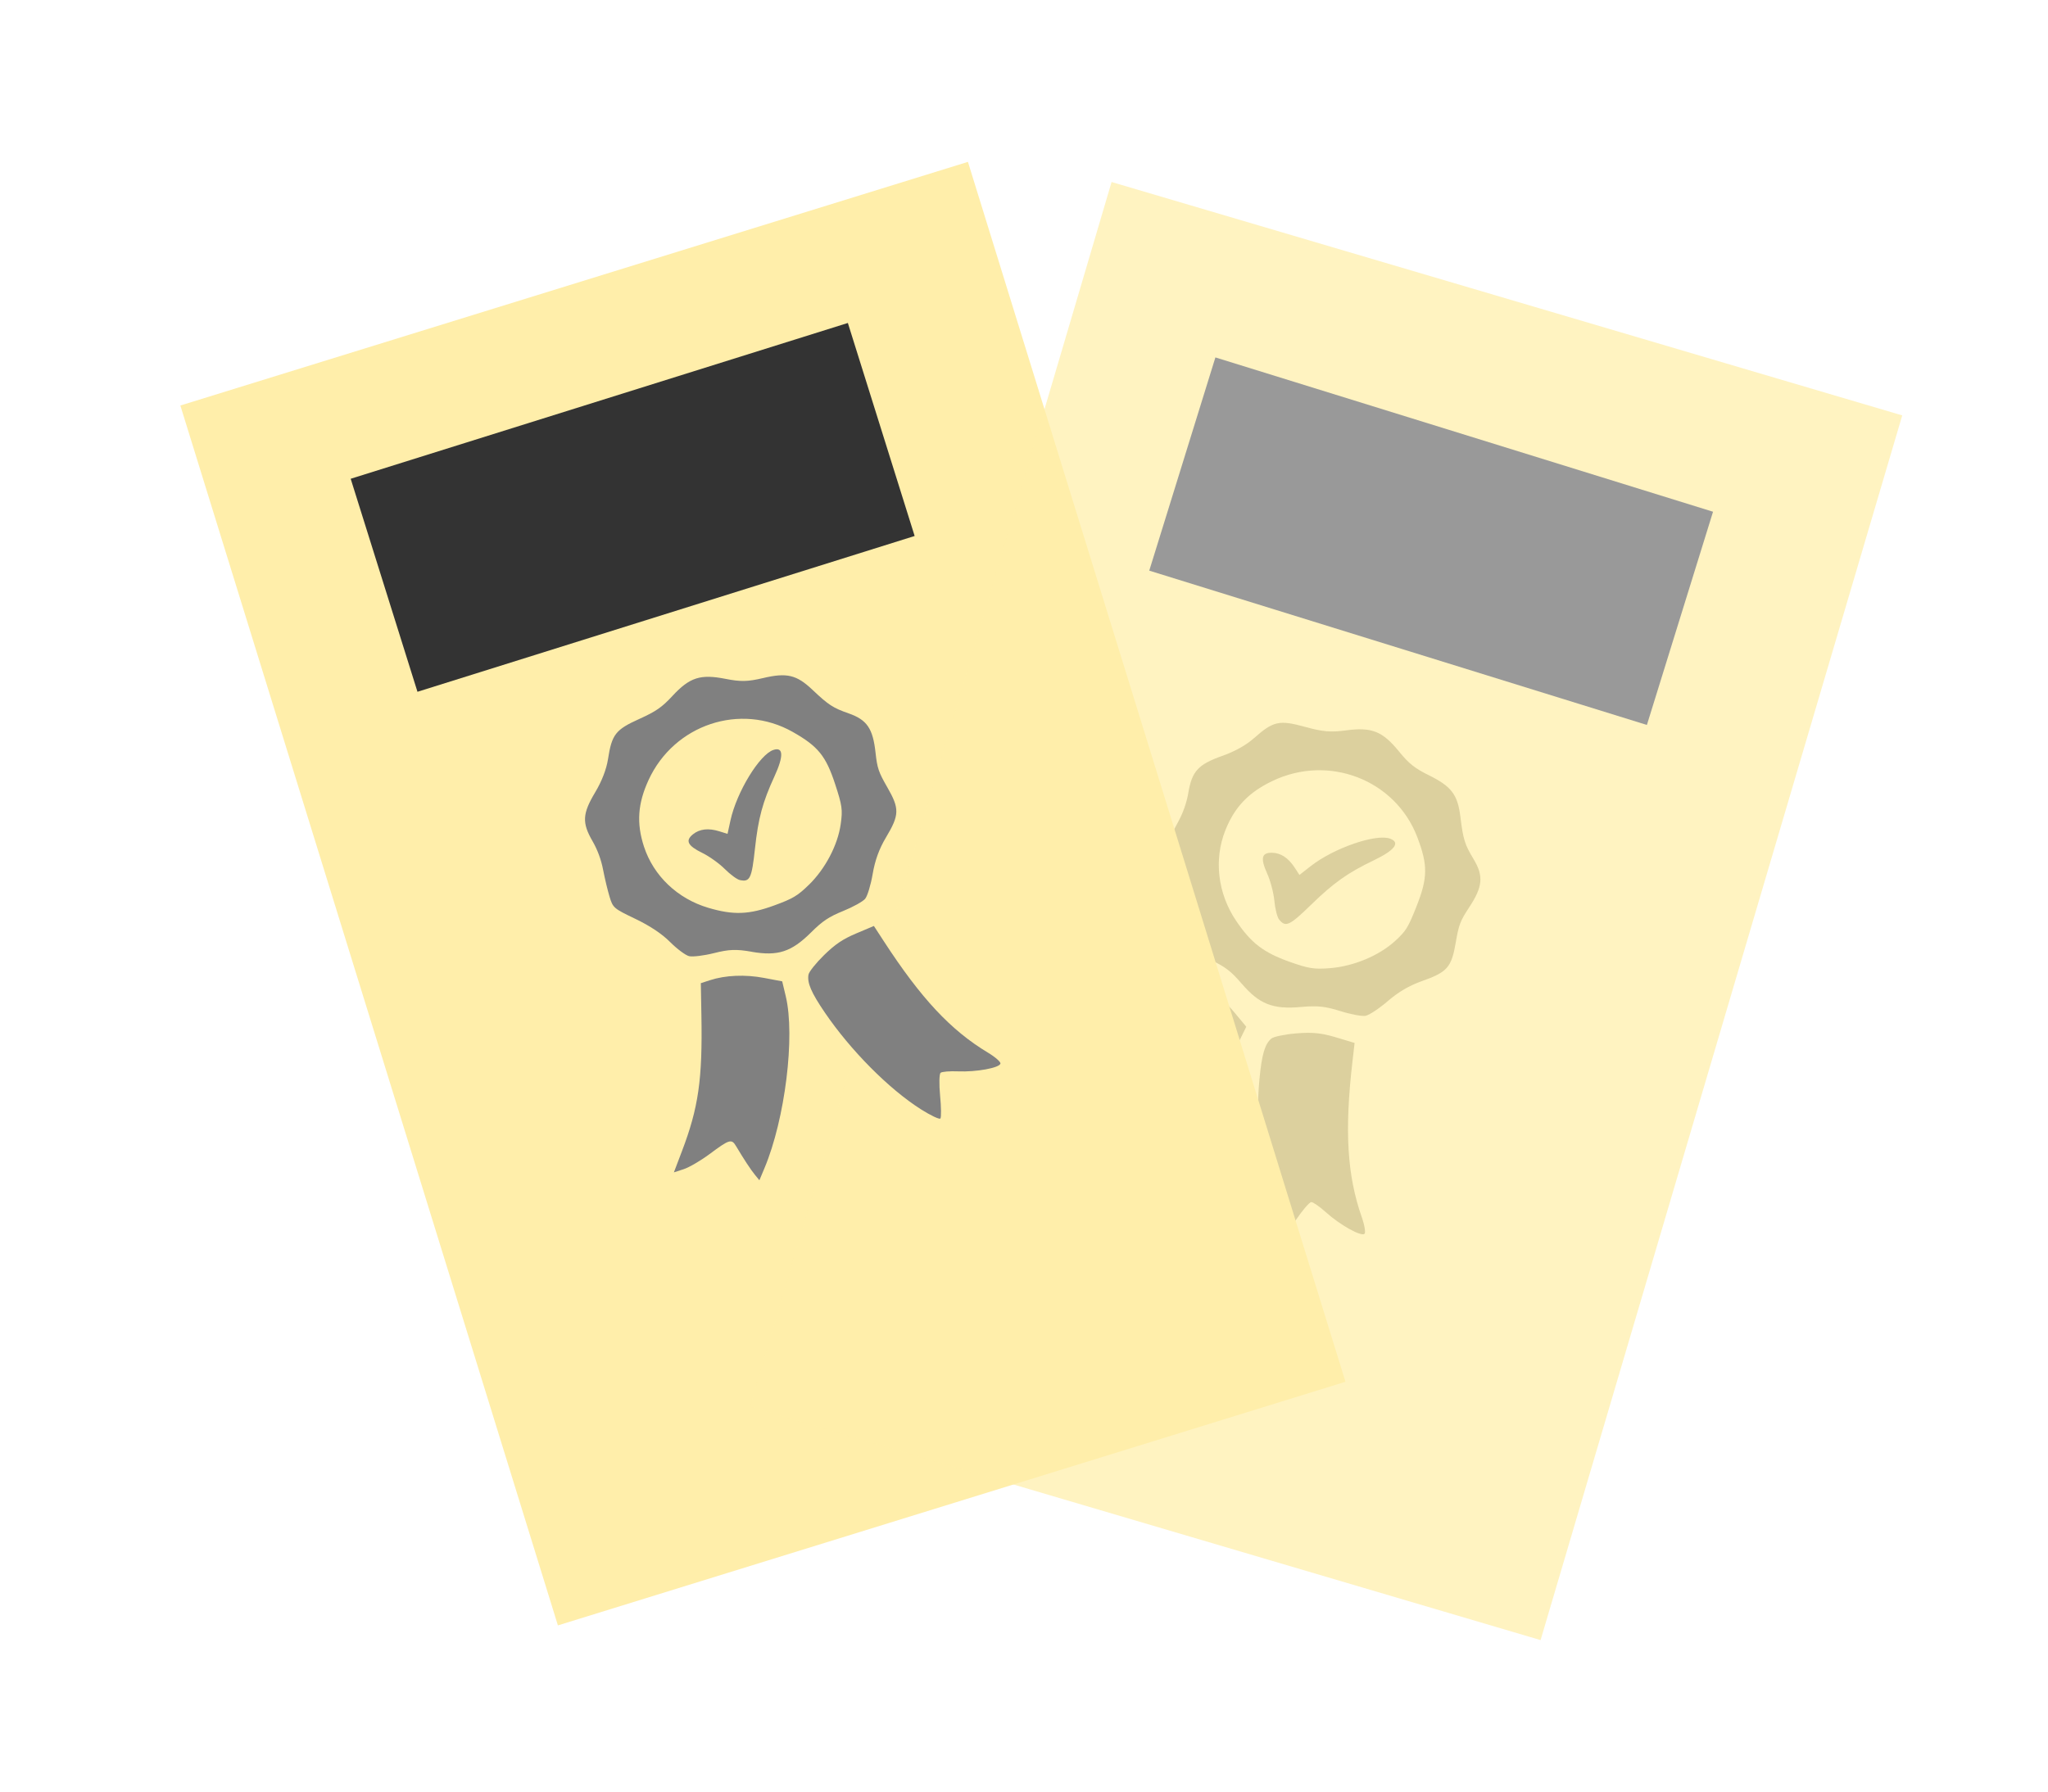 <?xml version="1.0" encoding="UTF-8" standalone="no"?>
<svg
   xmlns:dc="http://purl.org/dc/elements/1.1/"
   xmlns:cc="http://creativecommons.org/ns#"
   xmlns:rdf="http://www.w3.org/1999/02/22-rdf-syntax-ns#"
   xmlns:svg="http://www.w3.org/2000/svg"
   xmlns="http://www.w3.org/2000/svg"
   xmlns:sodipodi="http://sodipodi.sourceforge.net/DTD/sodipodi-0.dtd"
   xmlns:inkscape="http://www.inkscape.org/namespaces/inkscape"
   width="320"
   height="280"
   viewBox="0 0 84.667 74.083"
   version="1.1"
   id="svg9941"
   inkscape:version="1.0.1 (3bc2e813f5, 2020-09-07)"
   sodipodi:docname="packages.svg">
  <defs
     id="defs9935" />
  <sodipodi:namedview
     id="base"
     pagecolor="#ffffff"
     bordercolor="#666666"
     borderopacity="1.0"
     inkscape:pageopacity="0.0"
     inkscape:pageshadow="2"
     inkscape:zoom="1.8916477"
     inkscape:cx="140.74417"
     inkscape:cy="146.3183"
     inkscape:document-units="mm"
     inkscape:current-layer="layer1"
     inkscape:document-rotation="0"
     showgrid="false"
     units="px"
     showguides="true"
     inkscape:guide-bbox="true"
     inkscape:window-width="1366"
     inkscape:window-height="705"
     inkscape:window-x="-8"
     inkscape:window-y="-8"
     inkscape:window-maximized="1" />
  <g
     inkscape:label="Layer 1"
     inkscape:groupmode="layer"
     id="layer1">
    <path
       style="fill:#808080;stroke-width:0.107"
       d="m 45.415,48.019 c 0.003,-0.286 0.059,-0.795 0.16,-1.442 0.057,-0.364 -0.028,-0.4 -1.08,-0.455 -0.46,-0.024 -1.02,-0.116 -1.245,-0.205 l -0.408,-0.161 0.826,-0.467 c 1.718,-0.972 2.615,-1.786 4.303,-3.9 l 0.852,-1.068 0.374,0.148 c 0.641,0.253 1.306,0.757 1.826,1.384 l 0.5,0.603 -0.288,0.585 c -0.767,1.557 -3.332,3.976 -5.322,5.017 l -0.499,0.261 z m 7.171,2.342 c -0.493,-1.521 -0.7,-3.812 -0.518,-5.742 0.096,-1.015 0.222,-1.446 0.49,-1.673 0.093,-0.079 0.557,-0.176 1.031,-0.215 0.662,-0.055 1.04,-0.017 1.637,0.162 l 0.775,0.233 -0.087,0.755 c -0.333,2.88 -0.224,4.716 0.384,6.451 0.118,0.337 0.167,0.648 0.11,0.691 -0.149,0.111 -1.017,-0.375 -1.587,-0.89 -0.259,-0.234 -0.533,-0.425 -0.608,-0.426 -0.076,-4.88e-4 -0.361,0.329 -0.633,0.732 -0.273,0.403 -0.546,0.741 -0.607,0.752 -0.061,0.011 -0.235,-0.362 -0.387,-0.83 z M 51.327,40.669 c -0.431,-0.505 -0.668,-0.687 -1.26,-0.97 -0.401,-0.192 -0.805,-0.451 -0.897,-0.576 -0.092,-0.125 -0.198,-0.561 -0.235,-0.968 -0.044,-0.488 -0.217,-1.066 -0.507,-1.693 -0.427,-0.925 -0.434,-0.965 -0.245,-1.415 0.107,-0.255 0.339,-0.729 0.517,-1.052 0.212,-0.387 0.359,-0.805 0.429,-1.223 0.149,-0.886 0.409,-1.166 1.409,-1.519 0.511,-0.181 0.982,-0.444 1.305,-0.731 0.795,-0.705 1.04,-0.76 2.105,-0.467 0.746,0.205 1.056,0.231 1.699,0.146 1.064,-0.142 1.505,0.034 2.189,0.872 0.418,0.512 0.643,0.691 1.251,0.992 0.918,0.455 1.175,0.796 1.286,1.702 0.115,0.938 0.181,1.153 0.545,1.756 0.423,0.702 0.382,1.143 -0.185,2.003 -0.364,0.552 -0.425,0.714 -0.55,1.442 -0.176,1.034 -0.347,1.229 -1.399,1.601 -0.523,0.185 -0.971,0.447 -1.413,0.828 -0.356,0.307 -0.769,0.58 -0.918,0.607 -0.149,0.027 -0.619,-0.061 -1.045,-0.196 -0.619,-0.196 -0.945,-0.23 -1.622,-0.169 -1.167,0.106 -1.727,-0.115 -2.458,-0.971 z m 3.67,-0.636 c 0.966,-0.079 2.011,-0.516 2.671,-1.116 0.456,-0.415 0.548,-0.564 0.899,-1.455 0.46,-1.17 0.465,-1.693 0.025,-2.847 -0.904,-2.371 -3.661,-3.439 -5.99,-2.32 -0.989,0.475 -1.564,1.079 -1.946,2.043 -0.479,1.21 -0.313,2.605 0.443,3.731 0.618,0.921 1.136,1.319 2.211,1.701 0.79,0.281 1.021,0.317 1.686,0.263 z m -2.123,-2.02 c -0.074,-0.094 -0.159,-0.437 -0.19,-0.763 -0.03,-0.326 -0.164,-0.834 -0.298,-1.13 -0.285,-0.63 -0.231,-0.864 0.195,-0.859 0.366,0.005 0.68,0.21 0.946,0.62 l 0.194,0.298 0.461,-0.361 c 0.965,-0.756 2.726,-1.362 3.3,-1.135 0.415,0.164 0.172,0.479 -0.687,0.891 -1.075,0.516 -1.655,0.926 -2.574,1.82 -0.92,0.895 -1.075,0.966 -1.348,0.619 z"
       id="path1015-0" />
    <g
       id="g982"
       transform="matrix(0.858,0,0,0.858,6.579,4.31)">
      <rect
         style="opacity:0.998;fill:#ffeeaa;fill-opacity:1;stroke-width:2.204"
         id="rect933"
         width="39.723"
         height="61.542"
         x="-3.315"
         y="14.173"
         transform="rotate(-17.193)" />
      <rect
         style="opacity:0.998;fill:#ffeeaa;fill-opacity:0.727;stroke-width:2.204"
         id="rect933-54"
         width="39.723"
         height="61.542"
         x="45.075"
         y="-9.4"
         transform="rotate(16.449)" />
    </g>
    <rect
       style="opacity:0.998;fill:#333333;fill-opacity:1;stroke-width:1.565"
       id="rect984"
       width="21.54"
       height="9.231"
       x="7.913"
       y="23.227"
       transform="rotate(-17.403)" />
    <rect
       style="opacity:0.998;fill:#999999;fill-opacity:1;stroke-width:1.565"
       id="rect984-0"
       width="21.54"
       height="9.231"
       x="52.369"
       y="-0.769"
       transform="rotate(17.232)" />
    <path
       style="fill:#808080;stroke-width:0.104"
       d="m 31.208,48.577 c -0.177,-0.217 -0.451,-0.635 -0.779,-1.185 -0.185,-0.31 -0.271,-0.284 -1.097,0.331 -0.362,0.269 -0.841,0.549 -1.065,0.622 l -0.408,0.133 0.33,-0.867 c 0.687,-1.803 0.856,-2.976 0.808,-5.62 l -0.024,-1.336 0.374,-0.122 c 0.641,-0.209 1.456,-0.244 2.238,-0.096 l 0.752,0.142 0.148,0.62 c 0.394,1.651 -0.029,5.072 -0.878,7.098 l -0.213,0.508 z m 6.861,-2.709 c -1.32,-0.838 -2.905,-2.434 -3.971,-4.001 -0.561,-0.824 -0.734,-1.227 -0.674,-1.566 0.021,-0.118 0.31,-0.48 0.642,-0.805 0.465,-0.454 0.773,-0.662 1.333,-0.899 l 0.729,-0.308 0.405,0.623 c 1.546,2.377 2.773,3.691 4.313,4.617 0.299,0.18 0.53,0.383 0.513,0.452 -0.043,0.177 -1,0.352 -1.75,0.32 -0.341,-0.014 -0.666,0.012 -0.723,0.059 -0.057,0.047 -0.067,0.473 -0.021,0.946 0.046,0.473 0.051,0.899 0.012,0.945 -0.039,0.046 -0.403,-0.126 -0.809,-0.383 z m -6.994,-6.513 c -0.64,-0.111 -0.931,-0.101 -1.554,0.056 -0.422,0.106 -0.887,0.163 -1.035,0.126 -0.147,-0.037 -0.499,-0.299 -0.781,-0.582 -0.338,-0.34 -0.829,-0.667 -1.437,-0.959 -0.898,-0.43 -0.928,-0.456 -1.067,-0.913 -0.079,-0.259 -0.199,-0.76 -0.267,-1.115 -0.082,-0.424 -0.232,-0.83 -0.439,-1.188 -0.44,-0.761 -0.419,-1.133 0.113,-2.022 0.272,-0.455 0.462,-0.947 0.527,-1.364 0.159,-1.027 0.31,-1.221 1.293,-1.665 0.689,-0.311 0.939,-0.484 1.37,-0.95 0.713,-0.77 1.154,-0.913 2.192,-0.709 0.634,0.125 0.915,0.119 1.561,-0.033 0.975,-0.23 1.381,-0.134 2.03,0.48 0.671,0.635 0.855,0.755 1.505,0.982 0.756,0.265 1.001,0.622 1.11,1.624 0.07,0.642 0.125,0.803 0.485,1.429 0.512,0.889 0.505,1.142 -0.055,2.079 -0.279,0.466 -0.452,0.942 -0.548,1.505 -0.077,0.453 -0.217,0.916 -0.312,1.03 -0.095,0.113 -0.504,0.34 -0.909,0.504 -0.588,0.238 -0.855,0.416 -1.326,0.885 -0.813,0.808 -1.372,0.99 -2.456,0.802 z m 2.366,-2.768 c 0.678,-0.661 1.193,-1.643 1.315,-2.507 0.085,-0.597 0.061,-0.767 -0.23,-1.656 -0.383,-1.168 -0.706,-1.565 -1.756,-2.16 -2.16,-1.221 -4.901,-0.306 -5.957,1.989 -0.448,0.974 -0.505,1.788 -0.191,2.752 0.394,1.21 1.389,2.157 2.66,2.533 1.04,0.308 1.679,0.285 2.726,-0.098 0.77,-0.281 0.966,-0.398 1.433,-0.854 z M 30.583,36.39 c -0.114,-0.025 -0.393,-0.23 -0.619,-0.456 -0.226,-0.227 -0.644,-0.526 -0.929,-0.665 -0.607,-0.297 -0.713,-0.507 -0.389,-0.769 0.279,-0.225 0.643,-0.266 1.099,-0.123 l 0.332,0.104 0.122,-0.559 c 0.255,-1.171 1.203,-2.726 1.777,-2.913 0.414,-0.135 0.428,0.254 0.039,1.099 -0.488,1.059 -0.668,1.73 -0.803,2.975 -0.135,1.248 -0.207,1.398 -0.629,1.307 z"
       id="path1015" />
  </g>
</svg>

